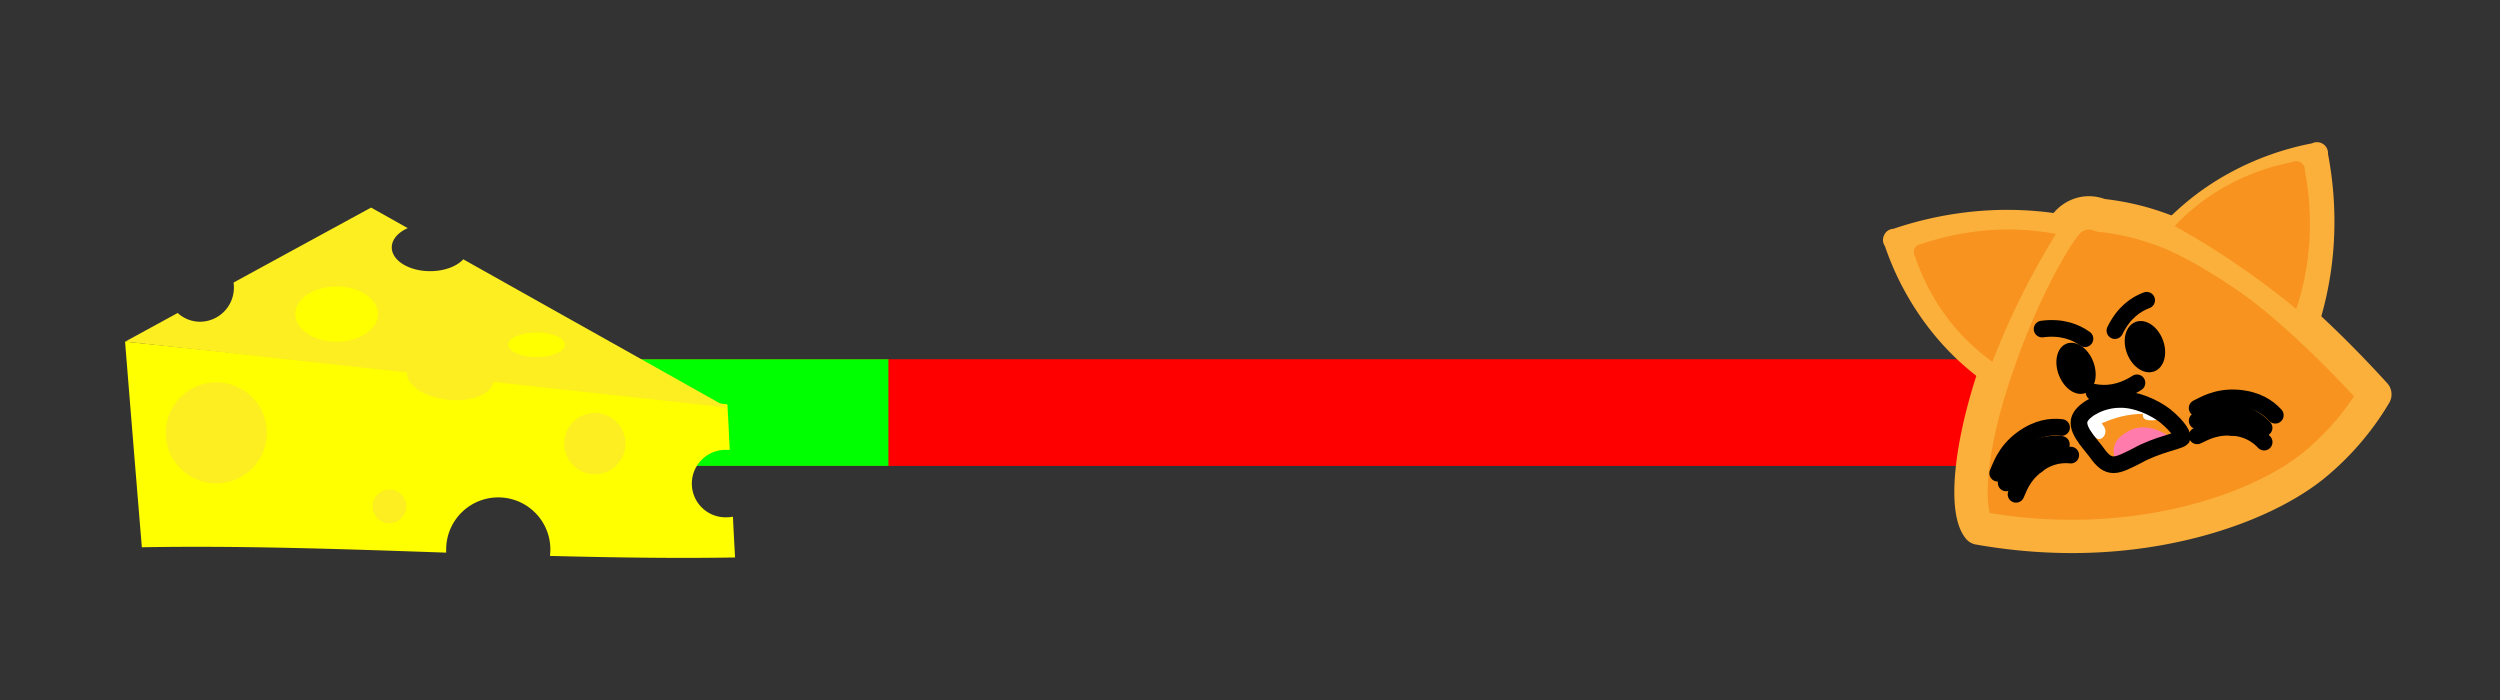 <svg id="Layer_1" data-name="Layer 1" xmlns="http://www.w3.org/2000/svg" width="750" height="210" viewBox="0 0 750 210"><rect x="0" y="0" width="750" height="210" fill="#333333" stroke="none"/><defs><style>.cls-1{fill:red;}.cls-2{fill:lime;}.cls-3,.cls-5{fill:#ff0;}.cls-4{fill:#fcee21;}.cls-10,.cls-13,.cls-5,.cls-9{stroke:#000;stroke-miterlimit:10;}.cls-6,.cls-8{fill:#f7931e;}.cls-6{stroke:#fbb03b;stroke-linejoin:round;stroke-width:10px;}.cls-10,.cls-6{stroke-linecap:round;}.cls-7{fill:#fbb03b;}.cls-10,.cls-13{fill:none;stroke-width:5px;}.cls-11{fill:#fff;}.cls-12{fill:#ff7bac;}</style></defs><title>Ostemeter 5</title><rect class="cls-1" x="162.52" y="107.77" width="466" height="32"/><rect class="cls-2" x="46.52" y="107.77" width="220" height="32"/><path class="cls-3" d="M218.22,121.3c.24,4.09.47,8.76.71,13.66-.31,0-.62,0-.94,0a10.12,10.12,0,1,0,0,20.23,10.62,10.62,0,0,0,1.89-.18c.21,4.37.43,8.54.64,12.23-18.51.31-37,0-55.53-.46a15.63,15.63,0,1,0-31.14-1.94c0,.32,0,.63,0,.95-30.44-1.05-60.87-2.14-91.3-1.61Q40,133.32,37.52,102.5Z"/><circle class="cls-4" cx="178.45" cy="133.08" r="9.2"/><circle class="cls-4" cx="116.83" cy="151.93" r="5.06"/><circle class="cls-4" cx="64.88" cy="129.86" r="15.17"/><ellipse class="cls-5" cx="99.82" cy="85.67" rx="13.33" ry="6.39"/><ellipse class="cls-5" cx="153.5" cy="96.98" rx="7.47" ry="2.99"/><path class="cls-4" d="M122.09,111.53c-.4,3.91,5.11,7.69,12.31,8.42s13.36-1.83,13.77-5.75"/><path class="cls-4" d="M53.31,93.89a9.93,9.93,0,0,0,6.74,2.63A10.23,10.23,0,0,0,70.17,86.18a11,11,0,0,0-.1-1.42l41.25-22.49,11,6.17c-2.9,1.29-4.79,3.4-4.79,5.78,0,3.94,5.15,7.13,11.5,7.13,4.25,0,8-1.43,9.95-3.56l79.25,44.48L37.52,102.5Z"/><ellipse class="cls-3" cx="100.97" cy="94.22" rx="12.41" ry="8.28"/><ellipse class="cls-3" cx="93.61" cy="92.16" rx="0.46" ry="1.61"/><ellipse class="cls-3" cx="160.98" cy="103.42" rx="8.51" ry="3.68"/><path class="cls-6" d="M593.63,158.43c-3.9-4.83-3.15-21.9,4.08-44.28C605.88,88.82,616.18,71.46,620,67a9,9,0,0,1,5.13-3,8.84,8.84,0,0,1,5.08.6,75.85,75.85,0,0,1,22.09,5.78,111.09,111.09,0,0,1,12.22,6.46s6,3.52,11.94,7.81c8,5.79,21.12,17.32,36,33.66a80.7,80.7,0,0,1-18.76,21.66c-2.55,2-13.71,10.74-35.93,16.46C632.87,162.81,610.15,161.35,593.63,158.43Z"/><path class="cls-7" d="M648.73,67.42a80.79,80.79,0,0,1,20.43-15.7A85.42,85.42,0,0,1,693.62,43a3.31,3.31,0,0,1,4.78,3.18,108.12,108.12,0,0,1,1.82,25.19A102.89,102.89,0,0,1,695.13,99c-6.38-5.27-13.52-10.73-21.45-16.18C665,76.85,656.57,71.75,648.73,67.42Z"/><path class="cls-8" d="M652.39,67.82a64,64,0,0,1,16.07-12.34,66.93,66.93,0,0,1,19.23-6.84,2.54,2.54,0,0,1,2.6.17,2.49,2.49,0,0,1,1.16,2.33A85.08,85.08,0,0,1,692.88,71a80.53,80.53,0,0,1-4,21.71c-5-4.14-10.63-8.44-16.87-12.72C665.16,75.24,658.56,71.23,652.39,67.82Z"/><ellipse class="cls-9" cx="622.81" cy="110.48" rx="5.03" ry="7.43" transform="translate(1.4 228.6) rotate(-20.82)"/><ellipse class="cls-9" cx="643.48" cy="103.98" rx="5.24" ry="7.43" transform="translate(5.06 235.52) rotate(-20.82)"/><path class="cls-10" d="M682.59,124.57c-2.18-2.41-5.58-4.7-11.23-5.15-6.53-.52-10.57,2.28-12.22,3"/><path class="cls-10" d="M679.22,128.36a13.78,13.78,0,0,0-9.57-4.53c-5.59-.51-9.08,1.84-10.5,2.4"/><path class="cls-10" d="M669.62,128.22c-5.6-.44-9.06,2-10.48,2.53"/><path class="cls-10" d="M679.24,132.63a13.81,13.81,0,0,0-9.62-4.41"/><path class="cls-10" d="M618.47,128.25c-3.23-.39-7.3.11-11.86,3.47-5.27,3.89-6.49,8.65-7.3,10.24"/><path class="cls-10" d="M618.41,133.32a13.77,13.77,0,0,0-10.19,2.85c-4.57,3.28-5.66,7.35-6.37,8.7"/><path class="cls-10" d="M611.07,139.51c-4.52,3.33-5.56,7.42-6.26,8.78"/><path class="cls-10" d="M621.22,136.53a13.79,13.79,0,0,0-10.15,3"/><path class="cls-10" d="M628.21,117.68c3.41.65,7.78.42,12.88-2.83"/><path class="cls-10" d="M625.49,101.62c-2.81-2-6.86-3.68-12.86-2.91"/><path class="cls-7" d="M595.83,114.94a80.71,80.71,0,0,1-18.35-18.09,85.31,85.31,0,0,1-12-23,3.24,3.24,0,0,1-.24-3.31A3.17,3.17,0,0,1,568,68.65a107.82,107.82,0,0,1,24.7-5.26,103.21,103.21,0,0,1,28,1.25c-4.35,7-8.78,14.87-13.09,23.48C602.94,97.56,599.05,106.58,595.83,114.94Z"/><path class="cls-8" d="M597.73,108.53a61.48,61.48,0,0,1-14-13.81,65.1,65.1,0,0,1-9.14-17.59,2.49,2.49,0,0,1-.19-2.53,2.44,2.44,0,0,1,2.1-1.42,81.61,81.61,0,0,1,18.86-4,78.3,78.3,0,0,1,21.42,1c-3.32,5.38-6.71,11.36-10,17.93C603.16,95.26,600.19,102.14,597.73,108.53Z"/><path class="cls-11" d="M650.29,125.3c-10.34-3.18-18.64,1.08-23.51,3.42h0c-2.25-2.38-3.45-4.91-.6-6.07,5-2,11.33-4,18.32-2.22,3.69,1.13,6.14,4.45,5.79,4.87Z"/><path class="cls-11" d="M625.23,124.53h0c-1.42.58-.77,2,.68,3.46a13.46,13.46,0,0,1,1.67,2c1,1.48,1.95,2.13,3,1.45h0a2.49,2.49,0,0,0,.66-3.37c-.37-.59-.8-1.2-1.28-1.85C628.94,124.8,626.62,124,625.23,124.53Z"/><path class="cls-11" d="M646.24,121.91h0c-2.1-.67-3.61.49-3.47,1.63.05.52.1,1,.14,1.41.11.92,1.4,1.23,3,1.14h0c1.62-.13,3.22-.26,3.4-.64.08-.21.16-.44.24-.71C649.78,124.26,648.31,122.61,646.24,121.91Z"/><path class="cls-12" d="M634.82,138.66c-.65-2.07-2.36-6,3.55-9.22,6.12-3.7,13.9,2,13.68,3"/><path class="cls-13" d="M654.61,131.41c-.81.91-7.61,2-13.41,5.26-6.32,3.21-8.52,4.48-12.34-1.12-2.28-3-6.74-7.39-4.62-10.57,1.5-2.44,6.41-5.12,11.61-5.14,5-.15,10.32,2.36,13.63,4.84C654,128.39,654.92,130.83,654.61,131.41Z"/><path class="cls-10" d="M644,90.07c-3.25,1.21-6.86,3.68-9.53,9.11"/></svg>